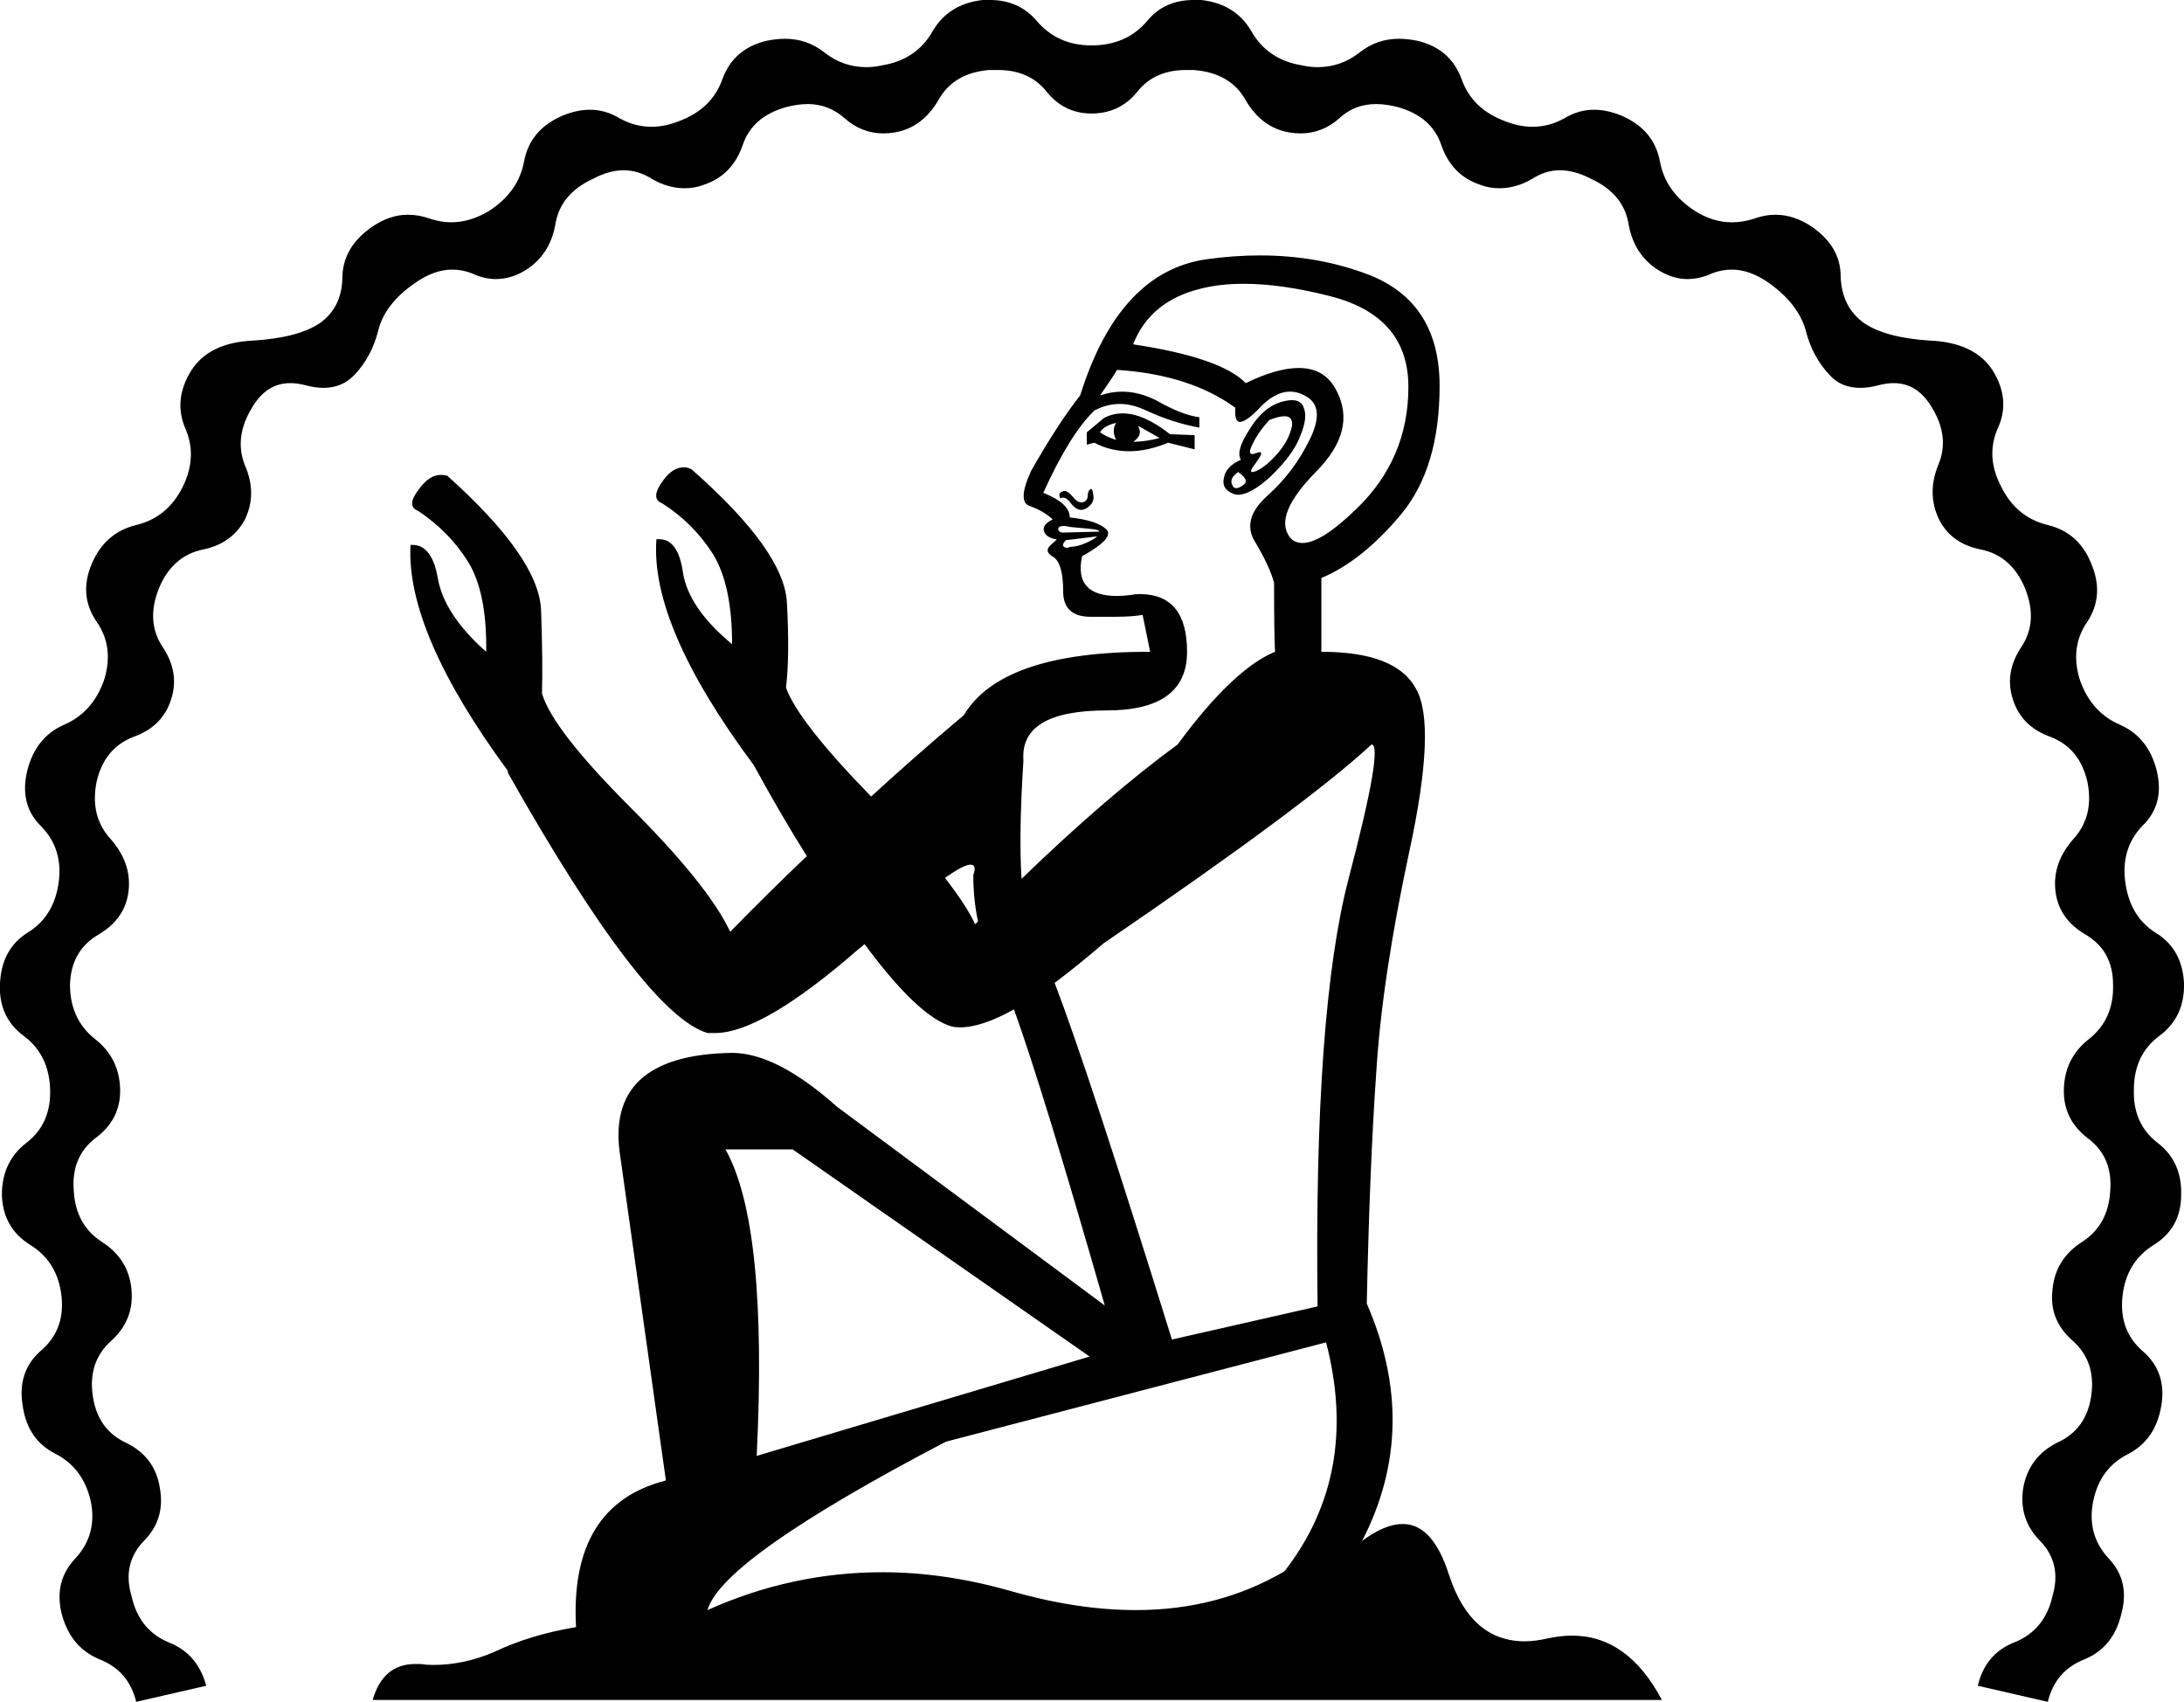 <?xml version='1.0' encoding ='UTF-8' standalone='no'?>
<svg width='23.09' height='17.99' xmlns='http://www.w3.org/2000/svg' xmlns:xlink='http://www.w3.org/1999/xlink'  version='1.1' >
<path style='fill:black; stroke:none' d=' M 11.8 4.47  Q 11.75 4.55 11.8 4.65  Q 11.7 4.62 11.63 4.57  Q 11.67 4.5 11.8 4.47  Z  M 12.03 4.5  L 12.26 4.63  Q 12.11 4.67 11.98 4.67  Q 12.09 4.6 12.03 4.5  Z  M 11.87 4.37  Q 11.76 4.37 11.67 4.42  L 11.49 4.57  L 11.49 4.7  L 11.57 4.68  Q 11.74 4.77 11.94 4.77  Q 12.13 4.77 12.35 4.68  L 12.63 4.75  L 12.63 4.6  L 12.37 4.59  Q 12.09 4.37 11.87 4.37  Z  M 13.58 4.4  Q 13.67 4.4 13.66 4.5  Q 13.63 4.65 13.51 4.79  Q 13.39 4.93 13.28 4.98  Q 13.25 4.99 13.24 4.99  Q 13.2 4.99 13.28 4.89  Q 13.36 4.78 13.32 4.78  Q 13.3 4.78 13.28 4.79  Q 13.25 4.8 13.24 4.8  Q 13.19 4.8 13.24 4.7  Q 13.3 4.57 13.42 4.44  Q 13.52 4.4 13.58 4.4  Z  M 13.09 4.99  Q 13.22 5.08 13.14 5.13  Q 13.1 5.16 13.07 5.16  Q 13.04 5.16 13.03 5.13  Q 12.99 5.06 13.09 4.99  Z  M 13.66 4.23  Q 13.61 4.23 13.54 4.25  Q 13.35 4.31 13.21 4.54  Q 13.06 4.77 13.12 4.86  Q 12.96 4.93 12.94 5.05  Q 12.91 5.17 13.04 5.22  Q 13.06 5.23 13.09 5.23  Q 13.22 5.23 13.43 5.04  Q 13.68 4.8 13.75 4.6  Q 13.83 4.41 13.78 4.3  Q 13.75 4.23 13.66 4.23  Z  M 11.54 5.17  Q 11.53 5.17 11.53 5.17  Q 11.5 5.19 11.5 5.24  Q 11.5 5.29 11.45 5.31  Q 11.44 5.31 11.43 5.31  Q 11.39 5.31 11.35 5.26  Q 11.29 5.19 11.26 5.19  Q 11.23 5.19 11.21 5.21  Q 11.19 5.22 11.21 5.27  Q 11.22 5.26 11.24 5.26  Q 11.28 5.26 11.33 5.33  Q 11.38 5.39 11.43 5.39  Q 11.46 5.39 11.49 5.37  Q 11.57 5.32 11.56 5.24  Q 11.55 5.17 11.54 5.17  Z  M 11.25 5.56  Q 11.27 5.56 11.31 5.57  Q 11.41 5.58 11.52 5.59  Q 11.63 5.6 11.62 5.62  L 11.23 5.63  Q 11.18 5.62 11.19 5.58  Q 11.2 5.56 11.25 5.56  Z  M 13.15 3  Q 13.55 3 14.06 3.13  Q 14.89 3.34 14.89 4.09  Q 14.89 4.85 14.34 5.38  Q 13.97 5.74 13.77 5.74  Q 13.68 5.74 13.63 5.67  Q 13.47 5.44 13.91 4.99  Q 14.35 4.55 14.13 4.13  Q 14.01 3.89 13.73 3.89  Q 13.5 3.89 13.17 4.05  Q 12.91 3.78 11.98 3.64  Q 12.16 3.18 12.7 3.05  Q 12.9 3 13.15 3  Z  M 11.6 5.67  Q 11.57 5.7 11.48 5.74  Q 11.39 5.78 11.32 5.78  Q 11.3 5.79 11.28 5.79  Q 11.25 5.79 11.24 5.77  Q 11.23 5.75 11.27 5.71  L 11.6 5.67  Z  M 11.81 3.91  Q 12.58 3.96 13.06 4.31  Q 13.05 4.46 13.11 4.46  Q 13.17 4.46 13.3 4.33  Q 13.47 4.14 13.64 4.14  Q 13.72 4.14 13.79 4.18  Q 14.02 4.29 13.85 4.64  Q 13.68 4.99 13.4 5.24  Q 13.12 5.49 13.27 5.73  Q 13.42 5.98 13.47 6.16  Q 13.47 6.7 13.48 6.89  Q 13.04 7.07 12.45 7.87  Q 11.7 8.42 10.8 9.29  L 10.8 9.29  Q 10.77 8.81 10.82 8.04  Q 10.78 7.51 11.7 7.51  Q 12.55 7.51 12.55 6.89  Q 12.55 6.28 12.05 6.28  Q 12 6.28 11.95 6.29  Q 11.87 6.3 11.81 6.3  Q 11.35 6.3 11.44 5.88  Q 11.8 5.68 11.69 5.59  Q 11.59 5.5 11.31 5.47  Q 11.31 5.32 11.03 5.21  Q 11.31 4.59 11.57 4.34  Q 11.7 4.27 11.84 4.27  Q 11.97 4.27 12.12 4.34  Q 12.4 4.47 12.68 4.52  L 12.68 4.41  Q 12.5 4.39 12.22 4.23  Q 12.04 4.14 11.86 4.14  Q 11.75 4.14 11.63 4.18  Q 11.75 4.01 11.81 3.91  Z  M 10.8 9.29  Q 10.8 9.29 10.8 9.29  L 10.8 9.29  Q 10.8 9.29 10.8 9.29  Z  M 10.26 9.14  Q 10.33 9.14 10.29 9.25  Q 10.29 9.51 10.34 9.74  L 10.34 9.74  Q 10.33 9.75 10.31 9.77  Q 10.21 9.56 9.99 9.28  L 9.99 9.28  Q 10.19 9.14 10.26 9.14  Z  M 14.5 7.87  Q 14.63 7.87 14.26 9.28  Q 13.89 10.69 13.93 13.81  L 12.39 14.16  Q 11.51 11.33 11.15 10.39  L 11.15 10.39  Q 11.39 10.21 11.67 9.97  Q 13.81 8.51 14.5 7.87  Z  M 8.38 12.15  L 11.52 14.34  L 8 15.39  Q 8.12 12.95 7.67 12.15  Z  M 14.02 14.19  Q 14.38 15.58 13.58 16.61  Q 12.88 17.02 12.01 17.02  Q 11.39 17.02 10.69 16.82  Q 9.99 16.62 9.33 16.62  Q 8.37 16.62 7.48 17.02  Q 7.63 16.48 10 15.24  L 14.02 14.19  Z  M 13.32 2.7  Q 13.05 2.7 12.76 2.74  Q 11.83 2.87 11.42 4.18  Q 11.19 4.47 10.9 4.98  Q 10.75 5.31 10.89 5.35  Q 11.03 5.4 11.13 5.49  Q 11.01 5.55 11.04 5.62  Q 11.06 5.68 11.16 5.7  Q 11.17 5.7 11.17 5.7  Q 11.18 5.7 11.11 5.76  Q 11.03 5.83 11.14 5.89  Q 11.24 5.96 11.24 6.25  Q 11.24 6.52 11.53 6.52  Q 11.55 6.52 11.57 6.52  Q 11.68 6.52 11.78 6.52  Q 11.97 6.52 12.08 6.5  L 12.16 6.89  L 12.14 6.89  Q 10.59 6.89 10.19 7.56  Q 9.69 7.98 9.21 8.42  L 9.21 8.42  Q 8.44 7.63 8.31 7.27  Q 8.35 6.93 8.32 6.38  Q 8.3 5.83 7.31 4.96  Q 7.27 4.94 7.23 4.94  Q 7.11 4.94 7.01 5.08  Q 6.87 5.27 7 5.32  Q 7.33 5.53 7.54 5.86  Q 7.74 6.19 7.74 6.81  Q 7.28 6.43 7.22 6.05  Q 7.17 5.7 6.97 5.7  Q 6.96 5.7 6.94 5.7  Q 6.87 6.61 7.97 8.09  Q 8.26 8.62 8.53 9.05  L 8.53 9.05  Q 8.12 9.44 7.72 9.85  Q 7.49 9.36 6.67 8.54  Q 5.84 7.71 5.73 7.33  Q 5.74 6.99 5.72 6.44  Q 5.69 5.89 4.73 5.03  Q 4.7 5.02 4.66 5.02  Q 4.54 5.02 4.43 5.17  Q 4.29 5.35 4.42 5.4  Q 4.75 5.62 4.95 5.94  Q 5.15 6.27 5.14 6.89  Q 4.7 6.5 4.63 6.12  Q 4.57 5.76 4.36 5.76  Q 4.35 5.76 4.34 5.76  Q 4.29 6.68 5.37 8.15  L 5.37 8.17  Q 6.81 10.72 7.48 10.92  Q 7.52 10.92 7.56 10.92  Q 8.06 10.92 9.08 10.03  Q 9.11 10.01 9.14 9.98  L 9.14 9.98  Q 9.71 10.75 10.06 10.85  Q 10.1 10.86 10.15 10.86  Q 10.38 10.86 10.72 10.67  L 10.72 10.67  Q 11.03 11.53 11.68 13.8  L 8.85 11.7  Q 8.21 11.13 7.74 11.13  Q 6.38 11.15 6.56 12.24  L 7.04 15.65  Q 6.02 15.91 6.09 17.2  Q 5.61 17.28 5.23 17.46  Q 4.91 17.6 4.58 17.6  Q 4.51 17.6 4.45 17.59  Q 4.42 17.59 4.39 17.59  Q 4.05 17.59 3.94 17.97  L 17.57 17.97  Q 17.21 17.29 16.62 17.29  Q 16.5 17.29 16.36 17.32  Q 16.23 17.35 16.12 17.35  Q 15.55 17.35 15.32 16.65  Q 15.15 16.11 14.83 16.11  Q 14.64 16.11 14.4 16.29  Q 15.02 15.09 14.45 13.78  Q 14.48 12.34 14.55 11.34  Q 14.61 10.35 14.9 9  Q 15.19 7.66 14.97 7.28  Q 14.76 6.89 13.97 6.89  L 13.97 6.11  Q 14.4 5.93 14.81 5.44  Q 15.22 4.95 15.22 4.08  Q 15.22 3.19 14.46 2.9  Q 13.93 2.7 13.32 2.7  Z  M 10.47 0  Q 10.43 0 10.39 0  Q 10.03 0.04 9.86 0.33  Q 9.69 0.63 9.33 0.69  Q 9.24 0.71 9.16 0.71  Q 8.91 0.71 8.71 0.55  Q 8.53 0.41 8.3 0.41  Q 8.21 0.41 8.11 0.43  Q 7.76 0.51 7.64 0.83  Q 7.53 1.15 7.18 1.28  Q 7.03 1.34 6.89 1.34  Q 6.71 1.34 6.55 1.25  Q 6.4 1.16 6.24 1.16  Q 6.09 1.16 5.93 1.23  Q 5.6 1.38 5.54 1.71  Q 5.48 2.03 5.17 2.23  Q 4.97 2.35 4.77 2.35  Q 4.66 2.35 4.54 2.31  Q 4.43 2.27 4.31 2.27  Q 4.12 2.27 3.93 2.4  Q 3.63 2.61 3.62 2.92  Q 3.62 3.24 3.39 3.41  Q 3.16 3.57 2.68 3.6  Q 2.21 3.62 2.02 3.92  Q 1.83 4.23 1.96 4.53  Q 2.09 4.83 1.93 5.15  Q 1.77 5.47 1.44 5.55  Q 1.11 5.63 0.97 5.96  Q 0.83 6.29 1.02 6.57  Q 1.21 6.84 1.1 7.19  Q 0.98 7.53 0.68 7.66  Q 0.38 7.79 0.29 8.14  Q 0.2 8.5 0.43 8.73  Q 0.67 8.97 0.62 9.33  Q 0.57 9.69 0.29 9.86  Q 0.02 10.03 0 10.39  Q -0.02 10.75 0.25 10.95  Q 0.52 11.15 0.53 11.52  Q 0.54 11.88 0.28 12.08  Q 0.02 12.28 0.02 12.63  Q 0.03 12.98 0.32 13.16  Q 0.61 13.34 0.65 13.7  Q 0.69 14.06 0.43 14.28  Q 0.18 14.5 0.24 14.86  Q 0.29 15.22 0.59 15.37  Q 0.88 15.52 0.96 15.87  Q 1.03 16.22 0.8 16.47  Q 0.57 16.71 0.65 17.05  Q 0.74 17.41 1.05 17.54  Q 1.36 17.66 1.44 17.99  L 2.18 17.82  Q 2.09 17.48 1.78 17.36  Q 1.47 17.23 1.39 16.87  Q 1.29 16.53 1.52 16.29  Q 1.75 16.06 1.69 15.73  Q 1.64 15.4 1.33 15.25  Q 1.03 15.11 0.98 14.75  Q 0.93 14.39 1.18 14.17  Q 1.42 13.95 1.39 13.63  Q 1.36 13.31 1.08 13.13  Q 0.8 12.95 0.78 12.59  Q 0.75 12.23 1.01 12.03  Q 1.28 11.83 1.27 11.51  Q 1.26 11.18 1 10.98  Q 0.74 10.77 0.74 10.41  Q 0.75 10.05 1.04 9.88  Q 1.33 9.71 1.36 9.41  Q 1.39 9.12 1.17 8.87  Q 0.95 8.63 1.02 8.27  Q 1.1 7.91 1.41 7.79  Q 1.72 7.68 1.81 7.39  Q 1.9 7.11 1.72 6.84  Q 1.54 6.57 1.68 6.22  Q 1.82 5.88 2.14 5.81  Q 2.45 5.75 2.59 5.49  Q 2.72 5.22 2.59 4.92  Q 2.47 4.62 2.67 4.3  Q 2.82 4.05 3.07 4.05  Q 3.14 4.05 3.22 4.07  Q 3.33 4.1 3.42 4.1  Q 3.62 4.1 3.75 3.96  Q 3.93 3.77 4 3.49  Q 4.07 3.21 4.39 2.99  Q 4.59 2.85 4.78 2.85  Q 4.89 2.85 4.99 2.89  Q 5.12 2.95 5.24 2.95  Q 5.4 2.95 5.55 2.86  Q 5.81 2.7 5.87 2.38  Q 5.92 2.05 6.27 1.89  Q 6.44 1.8 6.59 1.8  Q 6.75 1.8 6.89 1.89  Q 7.06 1.99 7.24 1.99  Q 7.35 1.99 7.45 1.95  Q 7.74 1.85 7.85 1.54  Q 7.95 1.23 8.32 1.13  Q 8.44 1.1 8.54 1.1  Q 8.76 1.1 8.93 1.25  Q 9.11 1.41 9.34 1.41  Q 9.4 1.41 9.46 1.4  Q 9.75 1.35 9.92 1.06  Q 10.08 0.77 10.46 0.74  Q 10.51 0.74 10.55 0.74  Q 10.87 0.74 11.05 0.95  Q 11.24 1.2 11.54 1.2  Q 11.85 1.2 12.04 0.95  Q 12.22 0.74 12.54 0.74  Q 12.58 0.74 12.62 0.74  Q 13.01 0.77 13.17 1.06  Q 13.34 1.35 13.63 1.4  Q 13.69 1.41 13.75 1.41  Q 13.98 1.41 14.16 1.25  Q 14.32 1.1 14.55 1.1  Q 14.65 1.1 14.77 1.13  Q 15.14 1.23 15.24 1.54  Q 15.35 1.85 15.64 1.95  Q 15.74 1.99 15.85 1.99  Q 16.03 1.99 16.2 1.89  Q 16.34 1.8 16.49 1.8  Q 16.65 1.8 16.82 1.89  Q 17.17 2.05 17.22 2.38  Q 17.28 2.7 17.54 2.86  Q 17.69 2.95 17.84 2.95  Q 17.97 2.95 18.1 2.89  Q 18.2 2.85 18.31 2.85  Q 18.5 2.85 18.7 2.99  Q 19.01 3.21 19.09 3.49  Q 19.16 3.77 19.34 3.96  Q 19.46 4.1 19.67 4.1  Q 19.76 4.1 19.87 4.07  Q 19.95 4.05 20.02 4.05  Q 20.27 4.05 20.42 4.3  Q 20.62 4.62 20.49 4.92  Q 20.37 5.22 20.5 5.49  Q 20.63 5.75 20.95 5.81  Q 21.27 5.88 21.41 6.22  Q 21.55 6.57 21.37 6.84  Q 21.19 7.11 21.28 7.39  Q 21.37 7.68 21.68 7.79  Q 21.99 7.91 22.07 8.27  Q 22.14 8.63 21.92 8.87  Q 21.7 9.12 21.73 9.41  Q 21.76 9.71 22.05 9.88  Q 22.34 10.05 22.34 10.41  Q 22.35 10.77 22.09 10.98  Q 21.83 11.18 21.82 11.51  Q 21.81 11.83 22.07 12.03  Q 22.34 12.23 22.31 12.59  Q 22.29 12.95 22.01 13.13  Q 21.73 13.31 21.7 13.63  Q 21.66 13.95 21.91 14.17  Q 22.16 14.39 22.11 14.75  Q 22.06 15.11 21.75 15.25  Q 21.45 15.4 21.39 15.73  Q 21.34 16.06 21.57 16.29  Q 21.8 16.53 21.7 16.87  Q 21.62 17.23 21.3 17.36  Q 20.99 17.48 20.91 17.82  L 21.65 17.99  Q 21.73 17.66 22.04 17.54  Q 22.35 17.41 22.43 17.05  Q 22.52 16.71 22.29 16.47  Q 22.06 16.22 22.13 15.87  Q 22.2 15.52 22.5 15.37  Q 22.79 15.22 22.85 14.86  Q 22.91 14.5 22.65 14.28  Q 22.4 14.06 22.44 13.7  Q 22.48 13.34 22.77 13.16  Q 23.06 12.98 23.06 12.63  Q 23.07 12.28 22.81 12.08  Q 22.55 11.88 22.56 11.52  Q 22.56 11.15 22.83 10.95  Q 23.1 10.75 23.09 10.39  Q 23.07 10.03 22.79 9.86  Q 22.52 9.69 22.47 9.33  Q 22.42 8.97 22.65 8.73  Q 22.89 8.5 22.8 8.14  Q 22.71 7.79 22.41 7.66  Q 22.11 7.53 21.99 7.19  Q 21.88 6.84 22.07 6.57  Q 22.25 6.29 22.11 5.96  Q 21.98 5.63 21.65 5.55  Q 21.32 5.47 21.16 5.15  Q 20.99 4.83 21.12 4.53  Q 21.26 4.23 21.07 3.92  Q 20.88 3.62 20.4 3.6  Q 19.93 3.57 19.7 3.41  Q 19.47 3.24 19.46 2.92  Q 19.46 2.61 19.16 2.4  Q 18.97 2.27 18.77 2.27  Q 18.66 2.27 18.55 2.31  Q 18.43 2.35 18.31 2.35  Q 18.11 2.35 17.92 2.23  Q 17.61 2.03 17.55 1.71  Q 17.49 1.38 17.16 1.23  Q 17 1.16 16.85 1.16  Q 16.69 1.16 16.54 1.25  Q 16.38 1.34 16.2 1.34  Q 16.06 1.34 15.91 1.28  Q 15.56 1.15 15.45 0.83  Q 15.33 0.51 14.98 0.43  Q 14.88 0.41 14.79 0.41  Q 14.56 0.41 14.38 0.55  Q 14.18 0.71 13.93 0.71  Q 13.85 0.71 13.76 0.69  Q 13.4 0.63 13.23 0.33  Q 13.06 0.04 12.7 0  Q 12.66 0 12.62 0  Q 12.31 0 12.13 0.22  Q 11.91 0.48 11.54 0.48  Q 11.18 0.48 10.96 0.22  Q 10.77 0 10.47 0  Z '/></svg>

